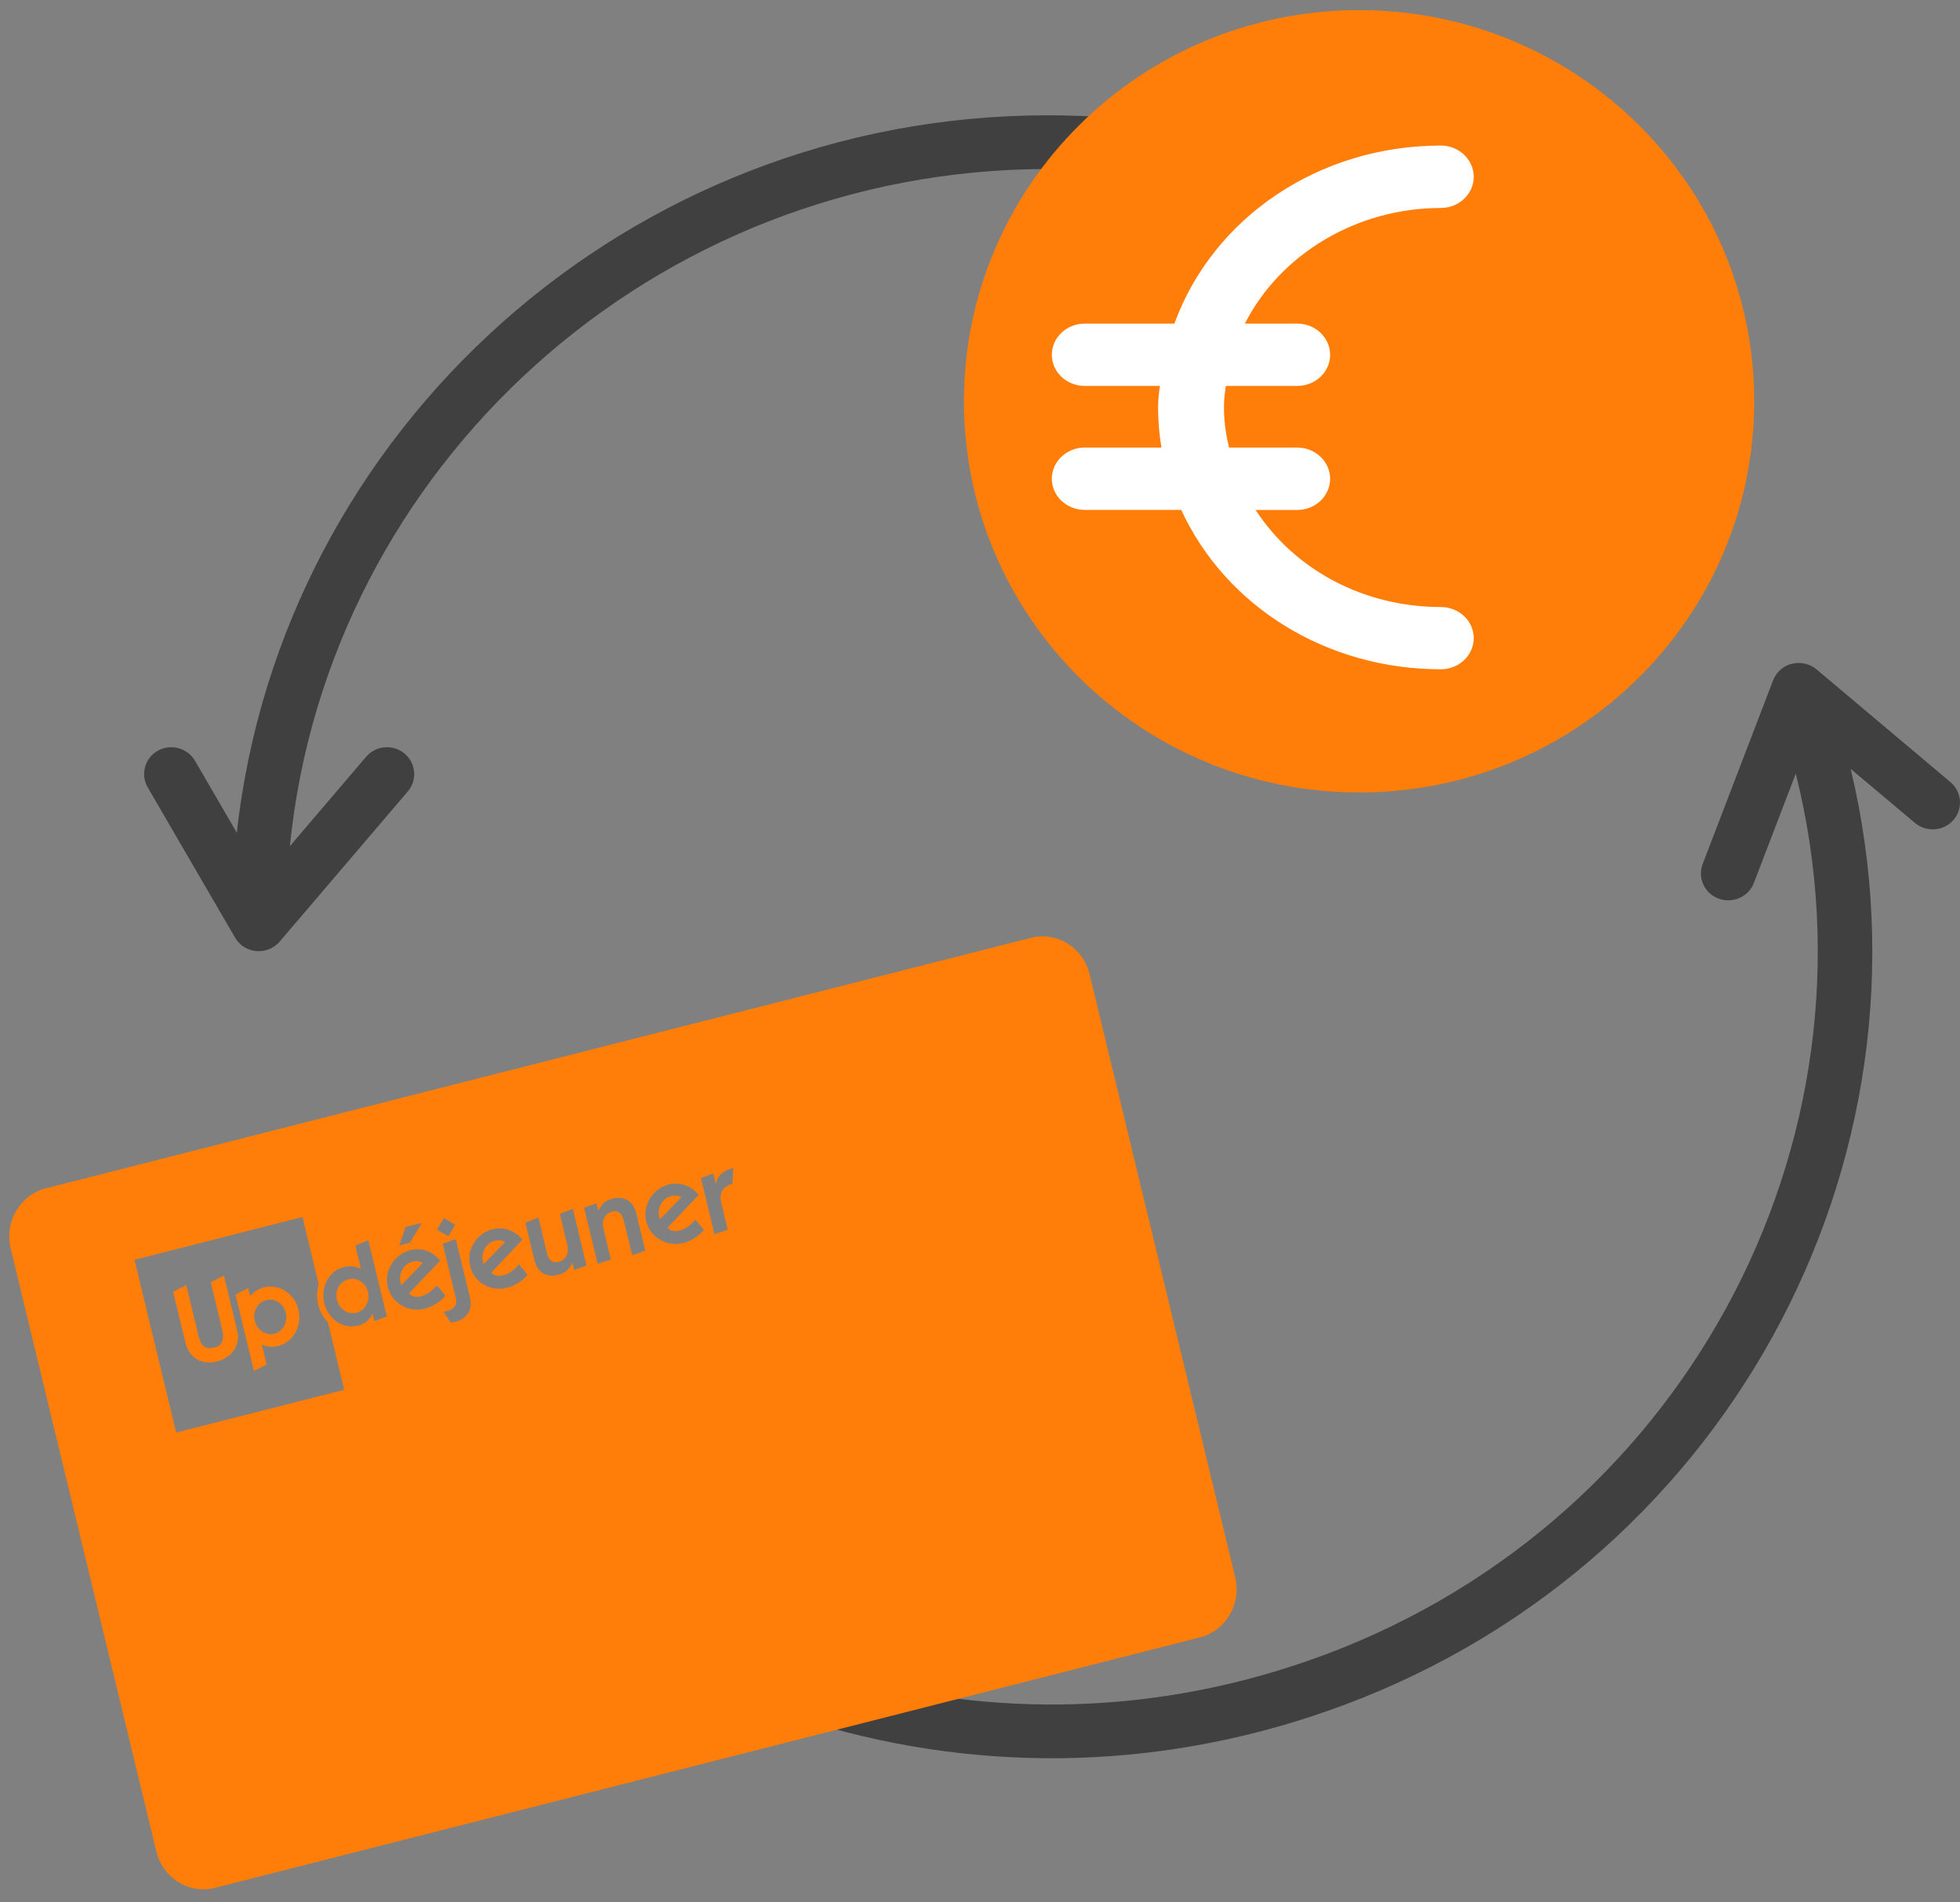 <svg width="68px" height="66px" viewBox="0 0 68 66" version="1.1" xmlns="http://www.w3.org/2000/svg" xmlns:xlink="http://www.w3.org/1999/xlink">
    <rect x="0" y="0" width="68" height="66" fill="#808080" stroke="none"/>
    <title>77415BAA-1290-4B37-9F87-21815A673DC7@1,5x</title>
    <g id="Import-Fichier" stroke="none" stroke-width="1" fill="none" fill-rule="evenodd">
        <g id="04_01_UpDéjeuner-REcap-All" transform="translate(-728, -329)" fill-rule="nonzero">
            <g id="picto-commande-carte-03" transform="translate(728, 329)">
                <path d="M26.724,60.544 L26.724,60.544 C26.567,60.544 26.43,60.479 26.276,60.456 C26.43,60.478 26.567,60.544 26.724,60.544" id="Path" fill="#FFFFFF"></path>
                <path d="M53.632,9.806 C48.645,6.006 42.672,4 36.355,4 C21.791,4 9.773,14.913 8.215,28.89 L6.764,26.391 C6.499,25.945 5.915,25.792 5.472,26.048 C5.021,26.301 4.866,26.875 5.127,27.321 L8.158,32.534 C8.313,32.799 8.588,32.972 8.893,32.997 C8.922,33 8.951,33 8.977,33 C9.255,33 9.519,32.879 9.7,32.671 L14.148,27.458 C14.485,27.064 14.432,26.474 14.034,26.142 C13.632,25.812 13.041,25.86 12.701,26.256 L10.056,29.358 C11.384,16.184 22.672,5.864 36.355,5.864 C42.252,5.864 47.826,7.736 52.477,11.28 C52.895,11.593 53.486,11.521 53.803,11.112 C54.121,10.702 54.046,10.116 53.632,9.806" id="Path" fill="#414041"></path>
                <path d="M27.652,59.601 C33.669,61.539 40.012,61.462 45.998,59.38 C59.795,54.59 67.479,40.352 64.208,26.676 L66.434,28.548 C66.834,28.885 67.439,28.837 67.772,28.448 C68.112,28.059 68.067,27.47 67.669,27.135 L63.022,23.223 C62.787,23.027 62.469,22.954 62.169,23.029 C62.14,23.039 62.114,23.041 62.087,23.05 C61.825,23.143 61.616,23.345 61.515,23.604 L59.073,29.975 C58.886,30.458 59.136,30.993 59.626,31.178 C60.118,31.354 60.663,31.117 60.849,30.634 L62.303,26.84 C65.517,39.682 58.328,53.123 45.363,57.625 C39.777,59.566 33.857,59.638 28.244,57.834 C27.744,57.673 27.208,57.938 27.047,58.427 C26.884,58.915 27.156,59.444 27.652,59.601" id="Path" fill="#414041"></path>
                <g id="Group" transform="translate(33, 0)">
                    <path d="M27.86,13.923 C27.86,21.418 21.723,27.494 14.152,27.494 C6.582,27.494 0.443,21.418 0.443,13.923 C0.443,6.428 6.582,0.351 14.152,0.351 C21.723,0.351 27.86,6.428 27.86,13.923" id="Path" fill="#FF7E0A"></path>
                    <path d="M16.989,21.06 C14.328,21.06 11.925,19.784 10.562,17.692 L12.007,17.692 C12.636,17.692 13.147,17.208 13.147,16.61 C13.147,16.015 12.636,15.528 12.007,15.528 L9.64,15.528 C9.518,15.023 9.464,14.574 9.464,14.136 C9.464,13.884 9.491,13.637 9.529,13.389 L12.007,13.389 C12.636,13.389 13.147,12.907 13.147,12.31 C13.147,11.714 12.636,11.227 12.007,11.227 L10.19,11.227 C11.42,8.807 14.077,7.215 16.989,7.215 C17.618,7.215 18.129,6.73 18.129,6.135 C18.129,5.537 17.617,5.05 16.989,5.05 C12.78,5.05 9.098,7.524 7.744,11.227 L4.633,11.227 C4.005,11.227 3.492,11.713 3.492,12.31 C3.492,12.907 4.005,13.389 4.633,13.389 L7.241,13.389 C7.207,13.629 7.178,13.881 7.178,14.135 C7.178,14.603 7.219,15.065 7.295,15.527 L4.633,15.527 C4.005,15.527 3.492,16.014 3.492,16.609 C3.492,17.208 4.005,17.691 4.633,17.691 L7.982,17.691 C9.535,21.056 13.039,23.22 16.989,23.22 C17.618,23.22 18.129,22.733 18.129,22.139 C18.129,21.542 17.618,21.06 16.989,21.06" id="Path" fill="#FFFFFF"></path>
                </g>
                <g id="Group" transform="translate(0, 32)" fill="#FF7E0A">
                    <path d="M16.743,11.728 C16.752,11.771 16.761,11.81 16.781,11.853 L17.521,11.092 C17.411,11.021 17.292,11.018 17.165,11.047 C16.871,11.125 16.696,11.428 16.743,11.728 Z" id="Path"></path>
                    <path d="M12.088,12.382 C11.774,12.464 11.61,12.786 11.689,13.098 C11.764,13.41 12.055,13.62 12.365,13.545 C12.679,13.465 12.84,13.138 12.767,12.825 C12.691,12.51 12.396,12.303 12.088,12.382 Z" id="Path"></path>
                    <path d="M22.858,10.174 C22.867,10.218 22.877,10.26 22.898,10.3 L23.639,9.537 C23.529,9.473 23.407,9.465 23.282,9.498 C22.984,9.572 22.814,9.874 22.858,10.174 Z" id="Path"></path>
                    <path d="M37.801,1.796 C37.58,0.87 36.667,0.308 35.766,0.537 L1.595,9.226 C0.696,9.453 0.147,10.389 0.37,11.314 L5.425,32.235 C5.646,33.159 6.559,33.725 7.457,33.496 L41.63,24.807 C42.53,24.578 43.078,23.643 42.854,22.718 L37.801,1.796 Z M14.071,10.569 L14.637,10.426 L14.222,11.114 L13.855,11.209 L14.071,10.569 Z M6.112,17.7 L4.667,11.708 L10.494,10.222 L11.058,12.558 C10.99,12.779 10.981,13.019 11.042,13.264 C11.098,13.507 11.219,13.716 11.378,13.875 L11.941,16.217 L6.112,17.7 Z M12.989,13.832 L12.929,13.578 C12.783,13.831 12.67,13.925 12.414,13.991 C11.882,14.126 11.376,13.74 11.249,13.21 C11.12,12.678 11.392,12.096 11.923,11.962 C12.107,11.914 12.317,11.918 12.522,12.024 L12.328,11.21 L12.779,11.029 L13.42,13.674 L12.989,13.832 Z M13.452,12.649 C13.315,12.073 13.691,11.51 14.245,11.371 C14.629,11.272 15.022,11.424 15.271,11.735 L14.191,12.872 C14.249,12.942 14.376,13.032 14.599,12.974 C14.841,12.912 14.992,12.774 15.156,12.593 L15.454,12.955 C15.263,13.175 15.006,13.335 14.735,13.404 C14.185,13.544 13.595,13.225 13.452,12.649 Z M15.801,13.855 C15.742,13.865 15.685,13.878 15.635,13.891 L15.39,13.502 C15.427,13.502 15.466,13.501 15.526,13.48 C15.731,13.432 15.876,13.282 15.818,13.051 L15.362,11.149 L15.812,10.988 L16.307,13.021 C16.405,13.426 16.213,13.748 15.801,13.855 Z M15.556,10.894 L15.161,10.658 L15.402,10.257 L15.792,10.493 L15.556,10.894 Z M17.452,12.246 C17.693,12.187 17.848,12.049 18.007,11.865 L18.307,12.228 C18.116,12.448 17.861,12.609 17.586,12.678 C17.036,12.819 16.446,12.503 16.309,11.924 C16.168,11.348 16.543,10.784 17.094,10.646 C17.48,10.548 17.878,10.699 18.124,11.011 L17.045,12.151 C17.103,12.218 17.23,12.304 17.452,12.246 Z M19.919,12.056 L19.857,11.805 L19.852,11.808 C19.745,12.066 19.607,12.165 19.348,12.233 C18.962,12.329 18.646,12.144 18.545,11.732 L18.228,10.42 L18.679,10.239 L18.979,11.488 C19.027,11.692 19.16,11.838 19.372,11.785 C19.661,11.708 19.745,11.448 19.685,11.206 L19.423,10.117 L19.875,9.938 L20.347,11.911 L19.919,12.056 Z M21.933,11.544 L21.635,10.322 C21.585,10.12 21.455,9.975 21.247,10.029 C20.955,10.107 20.874,10.37 20.931,10.608 L21.194,11.697 L20.735,11.847 L20.264,9.902 L20.696,9.746 L20.755,10.008 L20.766,10.008 C20.87,9.751 21.012,9.651 21.275,9.581 C21.657,9.487 21.972,9.674 22.07,10.078 L22.388,11.396 L21.933,11.544 Z M23.571,10.696 C23.81,10.635 23.964,10.493 24.129,10.316 L24.422,10.673 C24.233,10.891 23.979,11.056 23.701,11.126 C23.152,11.264 22.561,10.946 22.419,10.37 C22.286,9.792 22.66,9.228 23.208,9.091 C23.594,8.995 23.99,9.145 24.242,9.454 L23.16,10.593 C23.218,10.664 23.347,10.751 23.571,10.696 Z M25.409,9.072 C25.051,9.163 24.944,9.419 25.029,9.747 L25.247,10.667 L24.786,10.815 L24.319,8.875 L24.744,8.713 L24.83,9.061 L24.837,9.058 C24.931,8.718 25.125,8.608 25.443,8.523 L25.409,9.072 Z" id="Shape"></path>
                    <path d="M14.313,11.775 C14.02,11.849 13.846,12.152 13.891,12.454 C13.898,12.497 13.907,12.536 13.928,12.578 L14.667,11.815 C14.56,11.749 14.439,11.744 14.313,11.775 Z" id="Path"></path>
                    <path d="M7.311,12.487 L7.702,14.101 C7.778,14.413 7.769,14.669 7.43,14.752 C7.052,14.849 6.944,14.581 6.89,14.357 L6.462,12.582 L6.007,12.815 L6.425,14.549 C6.585,15.21 7.093,15.346 7.523,15.234 C8.088,15.093 8.344,14.632 8.229,14.167 L7.77,12.251 L7.311,12.487 Z" id="Path"></path>
                    <path d="M9.162,12.663 C8.967,12.714 8.802,12.819 8.678,12.968 L8.609,12.683 L8.171,12.918 L8.811,15.564 L9.252,15.339 L9.085,14.657 C9.262,14.726 9.457,14.745 9.656,14.694 C10.174,14.564 10.49,13.999 10.354,13.439 C10.222,12.878 9.684,12.533 9.162,12.663 Z M9.52,14.272 C9.208,14.345 8.911,14.137 8.84,13.822 C8.763,13.511 8.925,13.184 9.238,13.108 C9.547,13.027 9.84,13.239 9.915,13.549 C9.993,13.864 9.828,14.189 9.52,14.272 Z" id="Shape"></path>
                    <path d="M13.891,12.455 C13.846,12.152 14.019,11.85 14.313,11.776 C14.439,11.744 14.56,11.75 14.667,11.815 L13.928,12.578 C13.908,12.537 13.898,12.498 13.891,12.455 Z" id="Path"></path>
                </g>
            </g>
        </g>
    </g>
</svg>